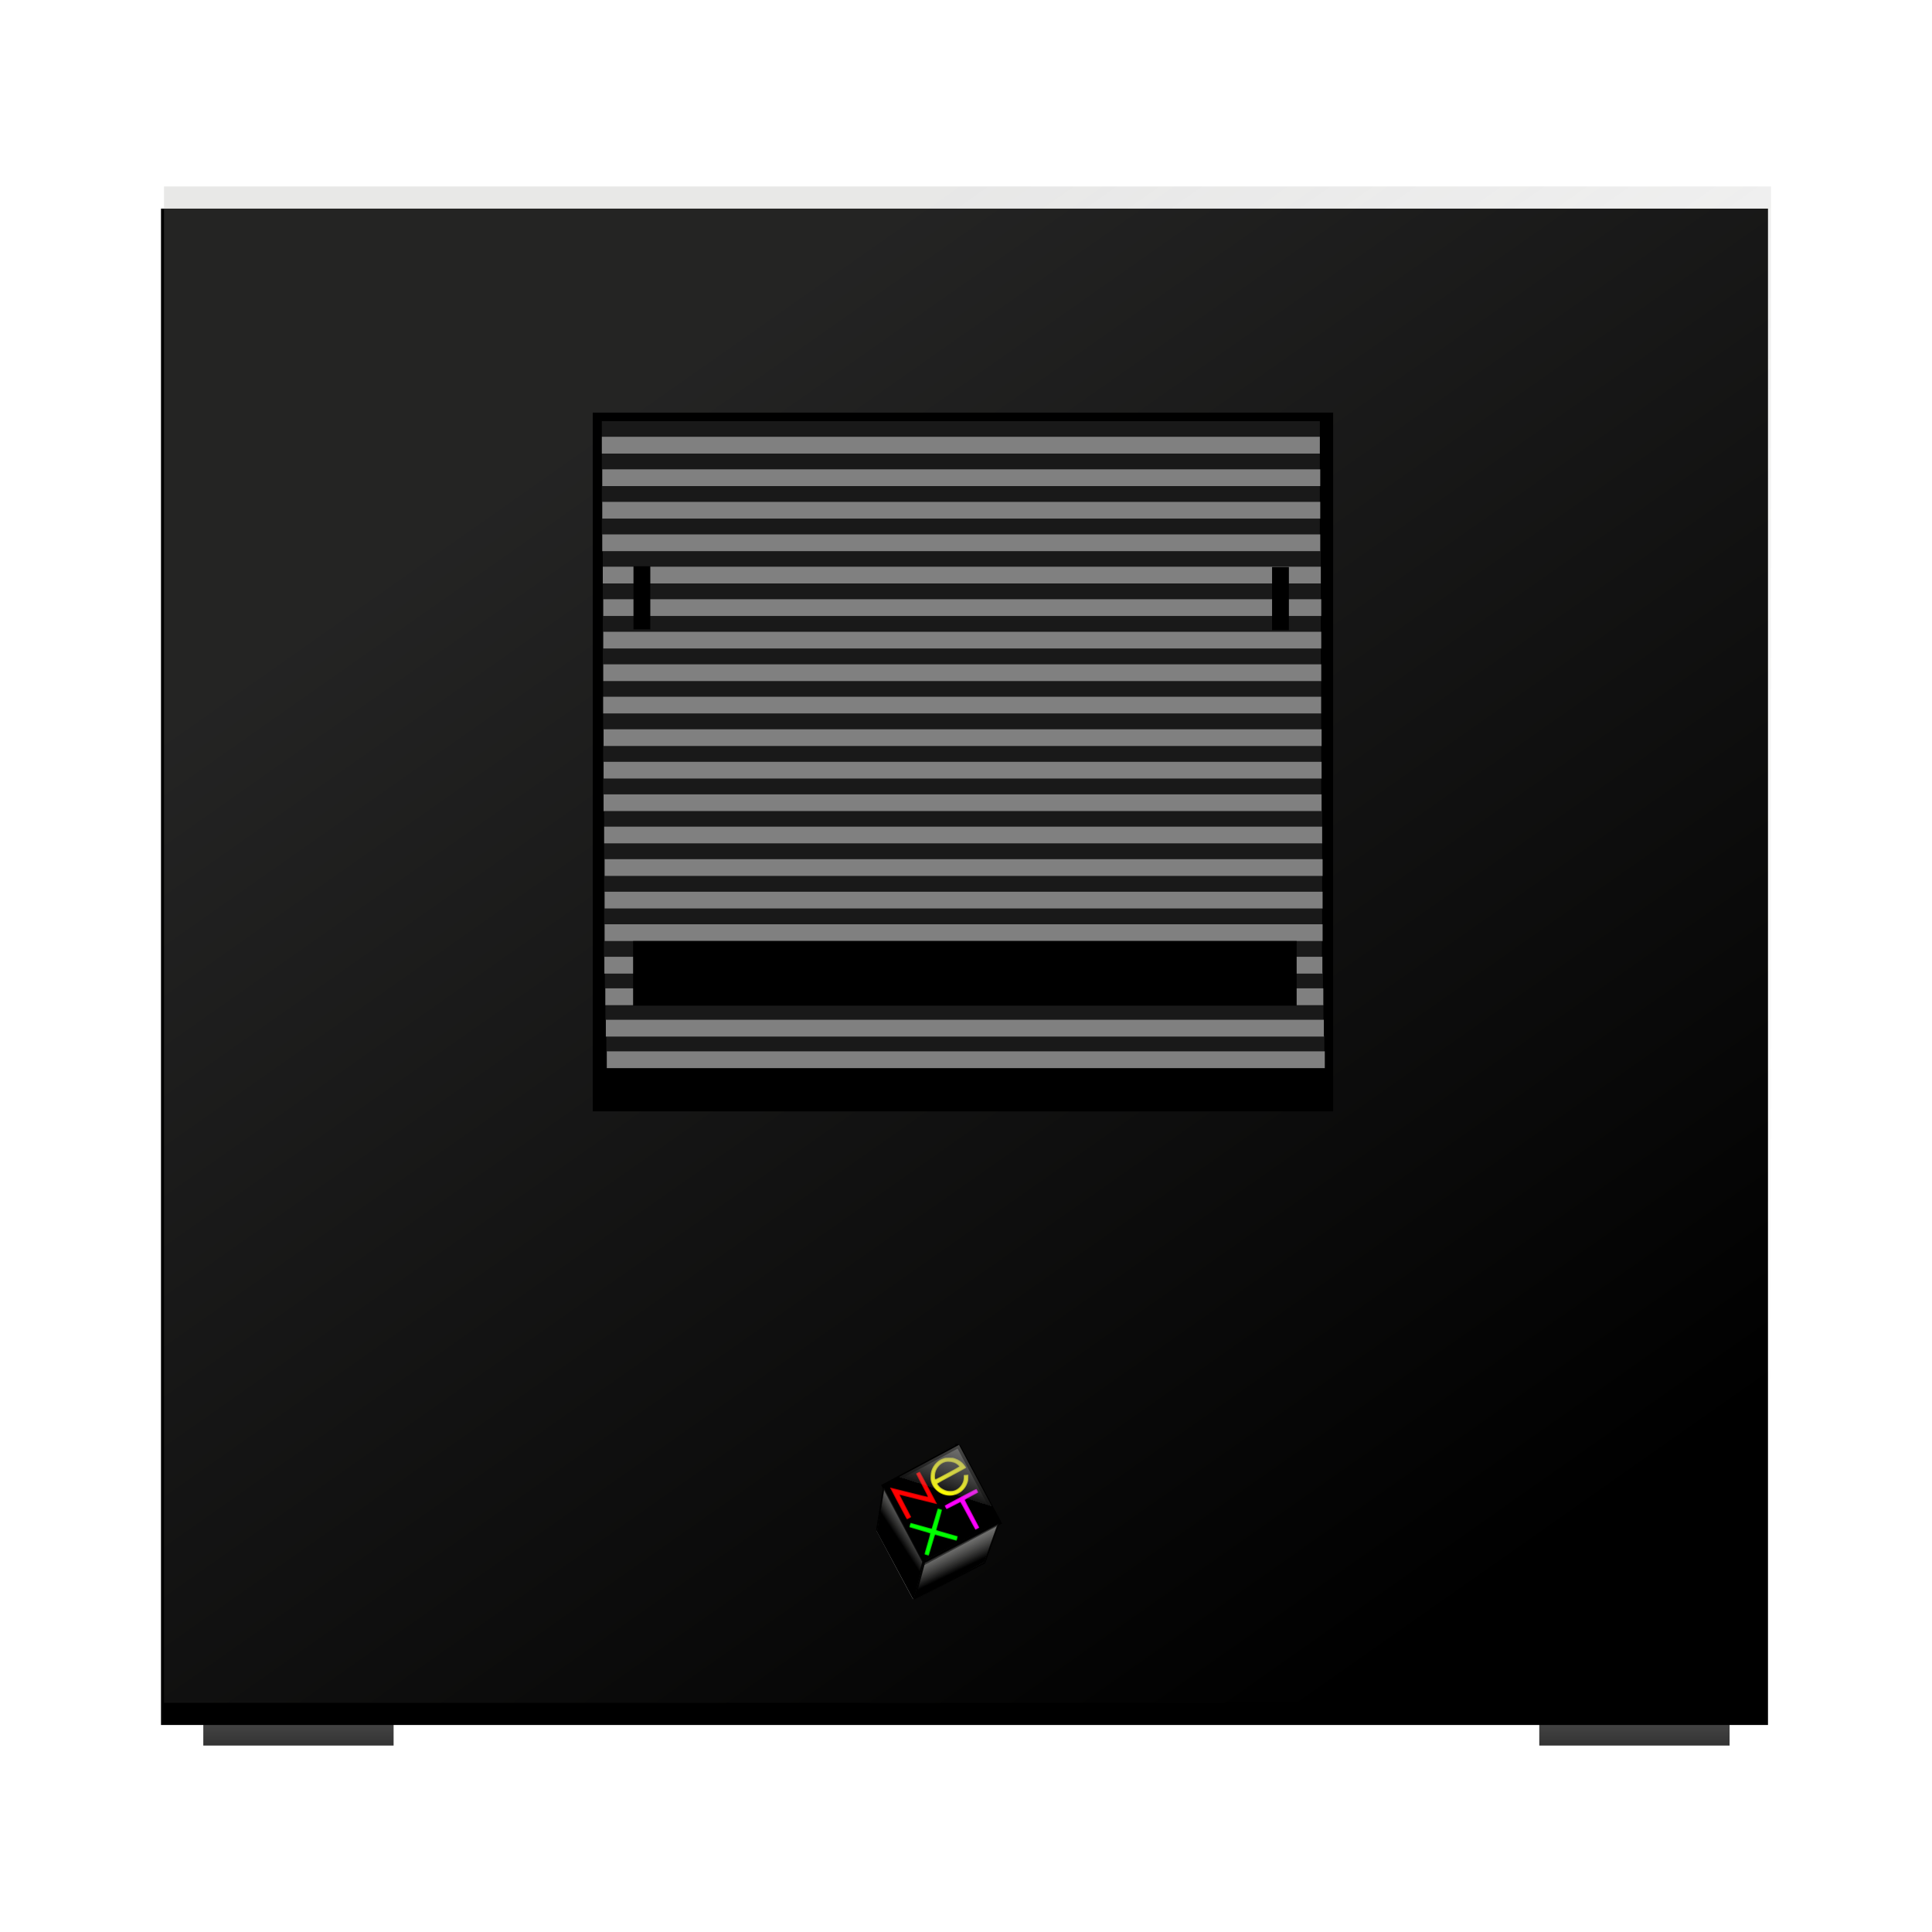<svg:svg xmlns:dc="http://purl.org/dc/elements/1.1/" xmlns:ns1="http://sodipodi.sourceforge.net/DTD/sodipodi-0.dtd" xmlns:ns2="http://www.inkscape.org/namespaces/inkscape" xmlns:ns3="http://www.w3.org/1999/xlink" xmlns:ns5="http://creativecommons.org/ns#" xmlns:rdf="http://www.w3.org/1999/02/22-rdf-syntax-ns#" xmlns:svg="http://www.w3.org/2000/svg" height="481.38" id="svg6991" version="1.0" viewBox="-29.91 -44.369 481.38 481.38" width="481.38" ns1:docname="NeXTCube.svg" ns1:version="0.32" ns2:version="0.47 r22583">
  <svg:defs id="defs6994">
    <svg:linearGradient id="linearGradient13424">
      <svg:stop id="stop13426" offset="0" style="stop-color:black" />
      <svg:stop id="stop13428" offset="1" style="stop-color:black;stop-opacity:0" />
    </svg:linearGradient>
    <svg:linearGradient id="linearGradient8909" ns2:collect="always">
      <svg:stop id="stop8911" offset="0" style="stop-color:#999997" />
      <svg:stop id="stop8913" offset="1" style="stop-color:#999997;stop-opacity:0" />
    </svg:linearGradient>
    <svg:linearGradient gradientTransform="matrix(.05 .032 .032 -.05 155.1 353.69)" gradientUnits="userSpaceOnUse" id="linearGradient8946" x1="507.63" x2="451.31" y1="669.15" y2="543.8" ns2:collect="always" ns3:href="#linearGradient8909" />
    <svg:linearGradient gradientTransform="matrix(.06 0 0 .06 182.5 312.98)" gradientUnits="userSpaceOnUse" id="linearGradient8949" x1="377.64" x2="444.99" y1="423.02" y2="562.44" ns2:collect="always" ns3:href="#linearGradient8909" />
    <svg:linearGradient gradientTransform="translate(1.703 -8.12)" gradientUnits="userSpaceOnUse" id="linearGradient13422" x1="117.42" x2="326.68" y1="71.683" y2="369.51" ns2:collect="always" ns3:href="#linearGradient8909" />
    <svg:linearGradient gradientUnits="userSpaceOnUse" id="linearGradient13442" x1="44.452" x2="44.452" y1="406.85" y2="325.36" ns2:collect="always" ns3:href="#linearGradient13424" />
    <svg:linearGradient gradientTransform="translate(332.87 0)" gradientUnits="userSpaceOnUse" id="linearGradient13446" x1="44.452" x2="44.452" y1="406.85" y2="325.36" ns2:collect="always" ns3:href="#linearGradient13424" />
    <svg:linearGradient gradientUnits="userSpaceOnUse" id="linearGradient13466" x1="212.45" x2="205.47" y1="305.55" y2="327.55" ns2:collect="always">
      <svg:stop id="stop12513" offset="0" style="stop-color:#999997" />
      <svg:stop id="stop12515" offset="1" style="stop-color:#999997;stop-opacity:0" />
    </svg:linearGradient>
    <svg:linearGradient gradientTransform="matrix(.05 .032 .032 -.05 155.11 353.8)" gradientUnits="userSpaceOnUse" id="linearGradient8946-3" x1="507.63" x2="451.31" y1="669.15" y2="543.8" ns2:collect="always" ns3:href="#linearGradient8909" />
    <svg:linearGradient gradientTransform="matrix(.06 0 0 .06 182.51 313.09)" gradientUnits="userSpaceOnUse" id="linearGradient4685" x1="377.64" x2="444.99" y1="423.02" y2="562.44" ns2:collect="always" ns3:href="#linearGradient8909" />
    <svg:filter id="filter4748" ns2:collect="always">
      <svg:feGaussianBlur id="feGaussianBlur4750" stdDeviation="0.624" ns2:collect="always" />
    </svg:filter>
    <svg:filter height="1.109" id="filter4752" width="1.26" x="-.13" y="-.054" ns2:collect="always">
      <svg:feGaussianBlur id="feGaussianBlur4754" stdDeviation="0.624" ns2:collect="always" />
    </svg:filter>
    <svg:linearGradient gradientTransform="translate(.147 -.259)" gradientUnits="userSpaceOnUse" id="linearGradient4773" x1="212.45" x2="205.47" y1="305.55" y2="327.55" ns2:collect="always">
      <svg:stop id="stop4808" offset="0" style="stop-color:#999997;stop-opacity:.788" />
      <svg:stop id="stop4812" offset="1" style="stop-color:#999997;stop-opacity:.124" />
      <svg:stop id="stop4810" offset="1" style="stop-color:#999997;stop-opacity:0" />
    </svg:linearGradient>
    <svg:filter id="filter4802" ns2:collect="always">
      <svg:feGaussianBlur id="feGaussianBlur4804" stdDeviation="0.689" ns2:collect="always" />
    </svg:filter>
  </svg:defs>
  <ns1:namedview bordercolor="#666666" borderopacity="1.0" gridtolerance="10.0" guidetolerance="10.0" id="base" objecttolerance="10.0" pagecolor="#ffffff" showgrid="false" showguides="true" ns2:current-layer="svg6991" ns2:cx="2141.9554" ns2:cy="-49.037788" ns2:guide-bbox="true" ns2:pageopacity="0.0" ns2:pageshadow="2" ns2:window-height="690" ns2:window-maximized="1" ns2:window-width="1366" ns2:window-x="0" ns2:window-y="26" ns2:zoom="0.16872105">
    <ns1:guide id="guide3725" orientation="1,0" position="4.445,395.994" />
  </ns1:namedview>
  <svg:rect height="377.82" id="rect13430" style="fill:black" width="400.4" x="10.205" y="7.612" />
  <svg:path d="m197.93 354.03c0-0.18 2.37-9.13 2.43-9.18 0.03-0.03 4.21-2.26 9.28-4.95 6.08-3.22 9.25-4.87 9.28-4.83 0.08 0.07-3.39 9.69-3.54 9.84-0.14 0.13-17.24 9.22-17.35 9.22-0.06 0-0.1-0.05-0.1-0.1zm-0.5-0.18c-0.12-0.19-8.41-15.74-8.78-16.48l-0.13-0.25 0.81-5.17c0.44-2.85 0.83-5.27 0.85-5.39 0.03-0.11 0.09-0.21 0.13-0.21s2.27 4.13 4.99 9.24l4.91 9.23-1.2 4.58c-0.67 2.52-1.22 4.6-1.24 4.63-0.06 0.1-0.21 0.03-0.34-0.18zm2.76-9.32c-0.05-0.08-2.29-4.29-4.99-9.36-4.11-7.74-4.88-9.23-4.81-9.29 0.12-0.12 18.56-9.92 18.65-9.92 0.06 0 7.27 13.44 9.89 18.42 0.15 0.29 0.15 0.31 0.05 0.4-0.13 0.13-18.52 9.88-18.63 9.88-0.04 0-0.12-0.06-0.16-0.13zm13.44-7.99c0.23-0.11 0.43-0.23 0.45-0.27 0.02-0.03-0.77-1.58-1.76-3.44s-1.8-3.42-1.8-3.47 0.61-0.42 1.62-0.95c0.9-0.47 1.64-0.89 1.66-0.93 0.03-0.09-0.34-0.84-0.44-0.88-0.07-0.03-7.84 4.07-7.87 4.15-0.02 0.09 0.4 0.91 0.48 0.91 0.03 0 0.8-0.4 1.71-0.88 0.9-0.48 1.67-0.86 1.71-0.84 0.04 0.01 0.86 1.49 1.81 3.28 1.87 3.51 1.88 3.53 1.96 3.53 0.03 0 0.24-0.09 0.47-0.21zm-5.58-8.46c0.56-0.16 0.85-0.29 1.33-0.62 0.42-0.28 1.11-1.02 1.37-1.46 0.42-0.7 0.7-1.77 0.66-2.52l-0.02-0.36-0.33-0.02c-0.19-0.01-0.44 0.01-0.57 0.03l-0.24 0.05 0.01 0.3c0.03 0.44-0.13 1.24-0.33 1.66-0.48 1.02-1.33 1.72-2.34 1.94-0.78 0.16-1.58 0.05-2.38-0.34-0.55-0.26-1.23-0.85-1.45-1.24l-0.14-0.25 0.14-0.08c0.07-0.05 1.67-0.91 3.55-1.9 1.88-1 3.44-1.84 3.47-1.86 0.11-0.1-0.42-0.87-0.9-1.32-0.58-0.54-1.27-0.93-2.04-1.15-0.61-0.18-1.82-0.19-2.42-0.03-1.58 0.42-2.82 1.69-3.3 3.37-0.18 0.63-0.2 1.88-0.04 2.48 0.25 0.9 0.86 1.83 1.56 2.39 1.29 1.03 2.9 1.37 4.41 0.93zm-4.95-4.02c-0.02-0.09-0.04-0.42-0.04-0.73 0.01-0.89 0.35-1.76 0.98-2.47 0.85-0.97 2.39-1.31 3.72-0.82 0.38 0.15 1.04 0.56 1.26 0.8l0.15 0.16-0.13 0.1c-0.13 0.11-5.78 3.13-5.85 3.13-0.02 0-0.06-0.08-0.09-0.17z" id="path1993" style="fill:#9f9f9f" />
  <svg:rect height="377.82" id="rect7104" style="opacity:.233;fill:url(#linearGradient13422)" width="400.4" x="10.955" y="2.084" />
  <svg:path d="m201.43 335.67l-4.85-1.44-0.39 1.57 1.05 1.44 3.4 0.92-0.78 4.06 0.13 1.31h2.22l1.58-4.85 4.45 1.31 1.57-0.78 0.13-1.84-6.02-0.91 1.31-4.98-1.84-0.52-1.18 4.45-0.78 0.26z" id="path13448" style="fill-rule:evenodd;fill:lime" />
  <svg:path d="m203 323.88l0.52 1.97 7.34-4.06-2.23-1.31-5.63 3.4z" id="path13456" style="fill-rule:evenodd;fill:yellow" />
  <svg:path d="m204.97 329.91l1.04 2.88 3.15-1.96 3.53 6.54 2.49-1.17-3.8-6.55 3.15-2.36-1.31-1.83-4.72 3.14-3.53 1.31z" id="path13452" style="fill-rule:evenodd;fill:fuchsia" />
  <svg:path d="m191.48 326.11l4.71 9.04 1.83-1.44-2.35-4.59 8.9 1.97-4.97-9.69-2.1 1.57 2.75 4.45-7.86-1.96-0.91 0.65z" id="path13450" style="fill-rule:evenodd;fill:red" />
  <svg:path d="m201.95 320.22s-1.7 0.78-0.39 3.93c1.31 3.14 2.36 4.71 4.06 4.71s3.27-0.39 4.32-1.31 2.75-3.67 2.1-4.58c-0.66-0.92-2.49 0-2.49 0l-0.66 2.75-2.09 0.65s-1.57-0.65-1.97-0.91c-0.39-0.27 6.55-4.06 6.55-4.06s0-1.84-2.62-2.75c-2.62-0.92-6.81 1.44-6.81 1.57z" id="path13454" style="fill-rule:evenodd;fill:yellow" />
  <svg:path d="m198.04 353.95c0-0.17 2.35-8.96 2.41-9.02 0.09-0.09 18.26-9.73 18.33-9.73 0.03 0 0.06 0.01 0.05 0.01 0 0.01-0.79 2.19-1.75 4.83l-1.75 4.82-8.6 4.58c-4.73 2.51-8.62 4.58-8.65 4.58-0.02 0-0.04-0.03-0.04-0.07zm-0.58-0.22c-0.24-0.42-8.45-15.86-8.64-16.24l-0.19-0.38 0.82-5.27c0.46-2.97 0.85-5.26 0.88-5.25 0.05 0.01 1.92 3.51 8.05 15.03l1.71 3.22-1.2 4.54c-0.65 2.5-1.22 4.55-1.25 4.56s-0.11-0.08-0.18-0.21zm2.82-9.26c-0.03-0.04-2.26-4.21-4.95-9.27-3.8-7.13-4.88-9.22-4.82-9.27 0.12-0.12 18.45-9.86 18.51-9.83 0.09 0.03 9.95 18.57 9.89 18.62-0.07 0.07-18.48 9.83-18.53 9.83-0.03 0-0.08-0.03-0.1-0.08zm1.35-1.61c0.06-0.21 0.39-1.31 0.73-2.44 0.71-2.41 0.68-2.34 0.81-2.34 0.05 0 1.22 0.32 2.59 0.72 1.37 0.39 2.54 0.71 2.6 0.71 0.1 0 0.27-0.44 0.33-0.9l0.03-0.21-2.33-0.67c-1.28-0.37-2.47-0.71-2.64-0.76-0.2-0.06-0.32-0.13-0.32-0.19 0-0.05 0.32-1.15 0.7-2.46 0.38-1.3 0.68-2.41 0.67-2.47-0.02-0.11-0.99-0.41-1.07-0.33-0.03 0.03-0.37 1.15-0.76 2.5-0.4 1.34-0.73 2.46-0.75 2.47-0.02 0.02-1.17-0.29-2.55-0.69-1.38-0.39-2.55-0.72-2.61-0.72-0.12 0-0.17 0.11-0.31 0.62-0.07 0.25-0.09 0.42-0.05 0.46 0.03 0.03 1.19 0.38 2.57 0.78s2.54 0.75 2.57 0.78c0.03 0.02-0.28 1.17-0.7 2.58-0.58 1.96-0.74 2.56-0.68 2.61 0.06 0.07 0.81 0.31 0.98 0.32 0.03 0 0.12-0.17 0.19-0.37zm12.47-6.62c0-0.04-0.81-1.59-1.8-3.45-0.99-1.85-1.79-3.39-1.79-3.43s0.73-0.45 1.63-0.93c0.9-0.47 1.65-0.89 1.67-0.92 0.04-0.06-0.21-0.62-0.39-0.85-0.08-0.11-0.25-0.03-3.99 1.95-2.15 1.14-3.93 2.1-3.95 2.15-0.04 0.11 0.37 0.87 0.48 0.89 0.04 0.01 0.82-0.38 1.72-0.85 0.9-0.48 1.66-0.87 1.69-0.87 0.02 0 0.86 1.53 1.86 3.4 0.99 1.87 1.84 3.42 1.88 3.44 0.08 0.05 0.99-0.44 0.99-0.53zm-17.43-2.31c0.26-0.14 0.47-0.29 0.47-0.32 0-0.04-0.63-1.25-1.41-2.71-0.77-1.45-1.41-2.67-1.41-2.71 0-0.03 0.02-0.06 0.05-0.06s2.06 0.51 4.53 1.14c2.47 0.62 4.52 1.13 4.58 1.13s0.08-0.03 0.06-0.11c-0.04-0.16-4.12-7.81-4.22-7.91-0.07-0.08-0.14-0.06-0.53 0.13-0.3 0.15-0.45 0.26-0.45 0.33 0 0.05 0.66 1.35 1.47 2.88s1.45 2.8 1.42 2.83c-0.02 0.02-2.09-0.48-4.6-1.12-2.5-0.63-4.6-1.16-4.67-1.16-0.08 0-0.1 0.03-0.08 0.12 0.03 0.1 3.31 6.3 3.93 7.42 0.11 0.2 0.24 0.37 0.29 0.37 0.06 0 0.31-0.11 0.57-0.25zm10.91-5.71c1.7-0.32 3.03-1.49 3.59-3.13 0.18-0.53 0.2-0.66 0.2-1.31v-0.72l-0.38 0.02c-0.22 0.01-0.48 0.03-0.59 0.05l-0.19 0.03v0.51c0 0.28-0.05 0.68-0.1 0.88-0.31 1.2-1.33 2.24-2.46 2.5-0.39 0.09-1.11 0.09-1.55 0-0.5-0.1-1.25-0.47-1.66-0.8-0.35-0.29-0.77-0.8-0.77-0.95 0-0.04 1.51-0.88 3.55-1.96 1.94-1.04 3.55-1.92 3.57-1.96 0.04-0.11-0.12-0.38-0.46-0.81-0.59-0.74-1.31-1.23-2.28-1.58-0.49-0.17-0.55-0.18-1.47-0.18s-0.98 0.01-1.48 0.19c-0.67 0.24-1.1 0.49-1.62 0.97-0.63 0.58-1.09 1.32-1.36 2.19-0.17 0.53-0.24 1.76-0.13 2.33 0.49 2.48 3.08 4.21 5.59 3.73zm-4.48-4.18c-0.08-0.24-0.05-1.08 0.06-1.49 0.33-1.31 1.36-2.38 2.54-2.63 0.79-0.16 1.82-0.02 2.49 0.35 0.35 0.18 0.88 0.64 0.88 0.75 0 0.08-5.61 3.1-5.82 3.14-0.07 0.01-0.12-0.03-0.15-0.12z" id="path1987" style="stroke-linejoin:round;stroke-opacity:.239;stroke:black;stroke-width:0.4;fill:black" />
  <svg:path d="m197.95 354.01l2.46-9.15 18.49-9.73-3.49 9.84-17.46 9.04z" id="path8022" style="fill-rule:evenodd;stroke:black;stroke-width:0.36;fill:url(#linearGradient8949)" />
  <svg:rect height="5.927" id="rect13434" style="fill:url(#linearGradient13442)" width="47.416" x="20.744" y="384.63" />
  <svg:rect height="5.927" id="rect13444" style="fill:url(#linearGradient13446)" width="47.416" x="353.62" y="384.63" />
  <svg:path d="m190.31 326.13l-1.74 10.63 9.13 16.93 2.39-9.08-9.78-18.48z" id="path8917" style="fill-rule:evenodd;stroke:black;stroke-width:0.36;fill:url(#linearGradient8946)" ns1:nodetypes="ccccc" />
  <svg:path d="m208.89 315.9l-18.59 9.95 10.21 19.12 18.6-9.95-10.22-19.12z" id="path13458" style="fill-rule:evenodd;stroke:black;stroke-width:1px;fill:url(#linearGradient13466)" />
  <svg:g id="g4583" transform="translate(100.76 260.79)">
    <svg:rect height="174.1" id="rect3698" style="fill:#000000" width="184.48" x="17.018" y="-202.35" />
    <svg:g id="g4145" transform="translate(0,-2)">
      <svg:g id="g4095" transform="translate(-151.46 -27.644)">
        <svg:rect height="3.929" id="rect2886-6-5" style="opacity:.49;fill-rule:evenodd;fill:#333333" width="178.9" x="171.07" y="-105.8" />
        <svg:rect height="4.191" id="rect2886-1-8" style="fill-rule:evenodd;fill:#808080" width="178.9" x="171.07" y="-101.92" />
        <svg:g id="g3839" transform="translate(104.81 -57.655)">
          <svg:g id="g3831">
            <svg:rect height="3.929" id="rect2886-6-5-9" style="opacity:.49;fill-rule:evenodd;fill:#333333" width="178.9" x="66.263" y="-40.04" />
            <svg:rect height="4.191" id="rect2886-1-8-5" style="fill-rule:evenodd;fill:#808080" width="178.9" x="66.37" y="-36.151" />
          </svg:g>
        </svg:g>
        <svg:g id="g3835-3" transform="translate(104.6 -41.44)">
          <svg:rect height="3.929" id="rect2886-6-5-8" style="opacity:.49;fill-rule:evenodd;fill:#333333" width="178.9" x="66.472" y="-48.149" />
          <svg:rect height="4.191" id="rect2886-1-8-6" style="fill-rule:evenodd;fill:#808080" width="178.9" x="66.579" y="-44.26" />
        </svg:g>
        <svg:g id="g3839-0" transform="translate(104.81 -41.44)">
          <svg:g id="g3831-3">
            <svg:rect height="3.929" id="rect2886-6-5-9-3" style="opacity:.49;fill-rule:evenodd;fill:#333333" width="178.9" x="66.263" y="-40.04" />
            <svg:rect height="4.191" id="rect2886-1-8-5-6" style="fill-rule:evenodd;fill:#808080" width="178.9" x="66.37" y="-36.151" />
          </svg:g>
        </svg:g>
        <svg:rect height="3.929" id="rect2886-6-5-1" style="opacity:.49;fill-rule:evenodd;fill:#333333" width="178.9" x="171.32" y="-73.436" />
        <svg:rect height="4.191" id="rect2886-1-8-8" style="fill-rule:evenodd;fill:#808080" width="178.9" x="171.32" y="-69.547" />
        <svg:g id="g3839-7" transform="translate(105.06 -25.286)">
          <svg:g id="g3831-0">
            <svg:rect height="3.929" id="rect2886-6-5-9-5" style="opacity:.49;fill-rule:evenodd;fill:#333333" width="178.9" x="66.263" y="-40.04" />
            <svg:rect height="4.191" id="rect2886-1-8-5-1" style="fill-rule:evenodd;fill:#808080" width="178.9" x="66.37" y="-36.151" />
          </svg:g>
        </svg:g>
        <svg:g id="g3835-3-1" transform="translate(104.85 -9.071)">
          <svg:rect height="3.929" id="rect2886-6-5-8-0" style="opacity:.49;fill-rule:evenodd;fill:#333333" width="178.9" x="66.472" y="-48.149" />
          <svg:rect height="4.191" id="rect2886-1-8-6-3" style="fill-rule:evenodd;fill:#808080" width="178.9" x="66.579" y="-44.26" />
        </svg:g>
        <svg:g id="g3839-0-0" transform="translate(105.06 -9.071)">
          <svg:g id="g3831-3-0">
            <svg:rect height="3.929" id="rect2886-6-5-9-3-4" style="opacity:.49;fill-rule:evenodd;fill:#333333" width="178.9" x="66.263" y="-40.04" />
            <svg:rect height="4.191" id="rect2886-1-8-5-6-5" style="fill-rule:evenodd;fill:#808080" width="178.9" x="66.37" y="-36.151" />
          </svg:g>
        </svg:g>
      </svg:g>
      <svg:g id="g4067" transform="translate(-99.276 -62.233)">
        <svg:rect height="3.929" id="rect2886-6-5-4" style="opacity:.49;fill-rule:evenodd;fill:#333333" width="178.9" x="118.56" y="-135.99" />
        <svg:rect height="4.191" id="rect2886-1-8-2" style="fill-rule:evenodd;fill:#808080" width="178.9" x="118.56" y="-132.1" />
        <svg:g id="g3839-4" transform="translate(52.293 -87.842)">
          <svg:g id="g3831-9">
            <svg:rect height="3.929" id="rect2886-6-5-9-9" style="opacity:.49;fill-rule:evenodd;fill:#333333" width="178.9" x="66.263" y="-40.04" />
            <svg:rect height="4.191" id="rect2886-1-8-5-9" style="fill-rule:evenodd;fill:#808080" width="178.9" x="66.37" y="-36.151" />
          </svg:g>
        </svg:g>
        <svg:g id="g3835-3-4" transform="translate(52.084 -71.626)">
          <svg:rect height="3.929" id="rect2886-6-5-8-9" style="opacity:.49;fill-rule:evenodd;fill:#333333" width="178.9" x="66.472" y="-48.149" />
          <svg:rect height="4.191" id="rect2886-1-8-6-8" style="fill-rule:evenodd;fill:#808080" width="178.9" x="66.579" y="-44.26" />
        </svg:g>
        <svg:g id="g3839-0-1" transform="translate(52.293 -71.626)">
          <svg:g id="g3831-3-6">
            <svg:rect height="3.929" id="rect2886-6-5-9-3-3" style="opacity:.49;fill-rule:evenodd;fill:#333333" width="178.9" x="66.263" y="-40.04" />
            <svg:rect height="4.191" id="rect2886-1-8-5-6-9" style="fill-rule:evenodd;fill:#808080" width="178.9" x="66.37" y="-36.151" />
          </svg:g>
        </svg:g>
        <svg:rect height="3.929" id="rect2886-6-5-1-3" style="opacity:.49;fill-rule:evenodd;fill:#333333" width="178.9" x="118.8" y="-103.62" />
        <svg:rect height="4.191" id="rect2886-1-8-8-3" style="fill-rule:evenodd;fill:#808080" width="178.9" x="118.8" y="-99.733" />
        <svg:g id="g3839-7-4" transform="translate(52.54 -55.473)">
          <svg:g id="g3831-0-6">
            <svg:rect height="3.929" id="rect2886-6-5-9-5-1" style="opacity:.49;fill-rule:evenodd;fill:#333333" width="178.9" x="66.263" y="-40.04" />
            <svg:rect height="4.191" id="rect2886-1-8-5-1-5" style="fill-rule:evenodd;fill:#808080" width="178.9" x="66.37" y="-36.151" />
          </svg:g>
        </svg:g>
        <svg:g id="g3835-3-1-6" transform="translate(52.331 -39.257)">
          <svg:rect height="3.929" id="rect2886-6-5-8-0-1" style="opacity:.49;fill-rule:evenodd;fill:#333333" width="178.9" x="66.472" y="-48.149" />
          <svg:rect height="4.191" id="rect2886-1-8-6-3-7" style="fill-rule:evenodd;fill:#808080" width="178.9" x="66.579" y="-44.26" />
        </svg:g>
        <svg:g id="g3839-0-0-2" transform="translate(52.54 -39.257)">
          <svg:g id="g3831-3-0-2">
            <svg:rect height="3.929" id="rect2886-6-5-9-3-4-9" style="opacity:.49;fill-rule:evenodd;fill:#333333" width="178.9" x="66.263" y="-40.04" />
            <svg:rect height="4.191" id="rect2886-1-8-5-6-5-2" style="fill-rule:evenodd;fill:#808080" width="178.9" x="66.37" y="-36.151" />
          </svg:g>
        </svg:g>
      </svg:g>
    </svg:g>
    <svg:g id="g3839-4-0" transform="translate(-45.852 -7.062)">
      <svg:g id="g3831-9-1">
        <svg:rect height="3.929" id="rect2886-6-5-9-9-2" style="opacity:.49;fill-rule:evenodd;fill:#333333" width="178.9" x="66.263" y="-40.04" />
        <svg:rect height="4.191" id="rect2886-1-8-5-9-0" style="fill-rule:evenodd;fill:#808080" width="178.9" x="66.37" y="-36.151" />
      </svg:g>
    </svg:g>
    <svg:g id="g3839-4-0-7" transform="translate(-46.087 -14.926)">
      <svg:g id="g3831-9-1-9">
        <svg:rect height="3.929" id="rect2886-6-5-9-9-2-1" style="opacity:.49;fill-rule:evenodd;fill:#333333" width="178.9" x="66.263" y="-40.04" />
        <svg:rect height="4.191" id="rect2886-1-8-5-9-0-0" style="fill-rule:evenodd;fill:#808080" width="178.9" x="66.37" y="-36.151" />
      </svg:g>
    </svg:g>
    <svg:rect height="4.191" id="rect2886-4" style="fill-rule:evenodd;fill:#000000" transform="rotate(-90)" width="15.724" x="148.16" y="186.28" />
    <svg:rect height="4.191" id="rect2886-4-3" style="fill-rule:evenodd;fill:#000000" transform="rotate(-90)" width="15.724" x="148.34" y="27.169" />
    <svg:g id="g3839-4-0-9" transform="translate(-46.219 -22.752)">
      <svg:g id="g3831-9-1-4">
        <svg:rect height="3.929" id="rect2886-6-5-9-9-2-8" style="opacity:.49;fill-rule:evenodd;fill:#333333" width="178.9" x="66.263" y="-40.04" />
        <svg:rect height="4.191" id="rect2886-1-8-5-9-0-4" style="fill-rule:evenodd;fill:#808080" width="178.9" x="66.37" y="-36.151" />
      </svg:g>
    </svg:g>
    <svg:g id="g3839-4-0-7-6" transform="translate(-46.454 -30.616)">
      <svg:g id="g3831-9-1-9-9">
        <svg:rect height="3.929" id="rect2886-6-5-9-9-2-1-2" style="opacity:.49;fill-rule:evenodd;fill:#333333" width="178.9" x="66.263" y="-40.04" />
        <svg:rect height="4.191" id="rect2886-1-8-5-9-0-0-9" style="fill-rule:evenodd;fill:#808080" width="178.9" x="66.37" y="-36.151" />
      </svg:g>
    </svg:g>
    <svg:rect height="165.33" id="rect2886-4-5" style="fill-rule:evenodd;fill:#000000" transform="rotate(-90)" width="16.094" x="54.593" y="27.076" />
  </svg:g>
  <svg:path d="m197.96 354.12 2.461-9.157 18.485-9.729-3.491 9.843-17.455 9.042z" id="path8022-7" style="opacity:.762;fill-rule:evenodd;filter:url(#filter4748);stroke:#000000;stroke-width:0.36;fill:url(#linearGradient4685)" />
  <svg:path d="m190.32 326.23-1.744 10.633 9.129 16.929 2.394-9.079-9.78-18.483z" id="path8917-9" style="opacity:.762;fill-rule:evenodd;filter:url(#filter4752);stroke:#000000;stroke-width:0.36;fill:url(#linearGradient8946-3)" ns1:nodetypes="ccccc" />
  <svg:path d="m209.04 315.64-18.597 9.954 10.216 19.121 18.597-9.954-10.216-19.121z" id="path13458-9" style="filter:url(#filter4802);fill-rule:evenodd;fill:url(#linearGradient4773)" />
</svg:svg>